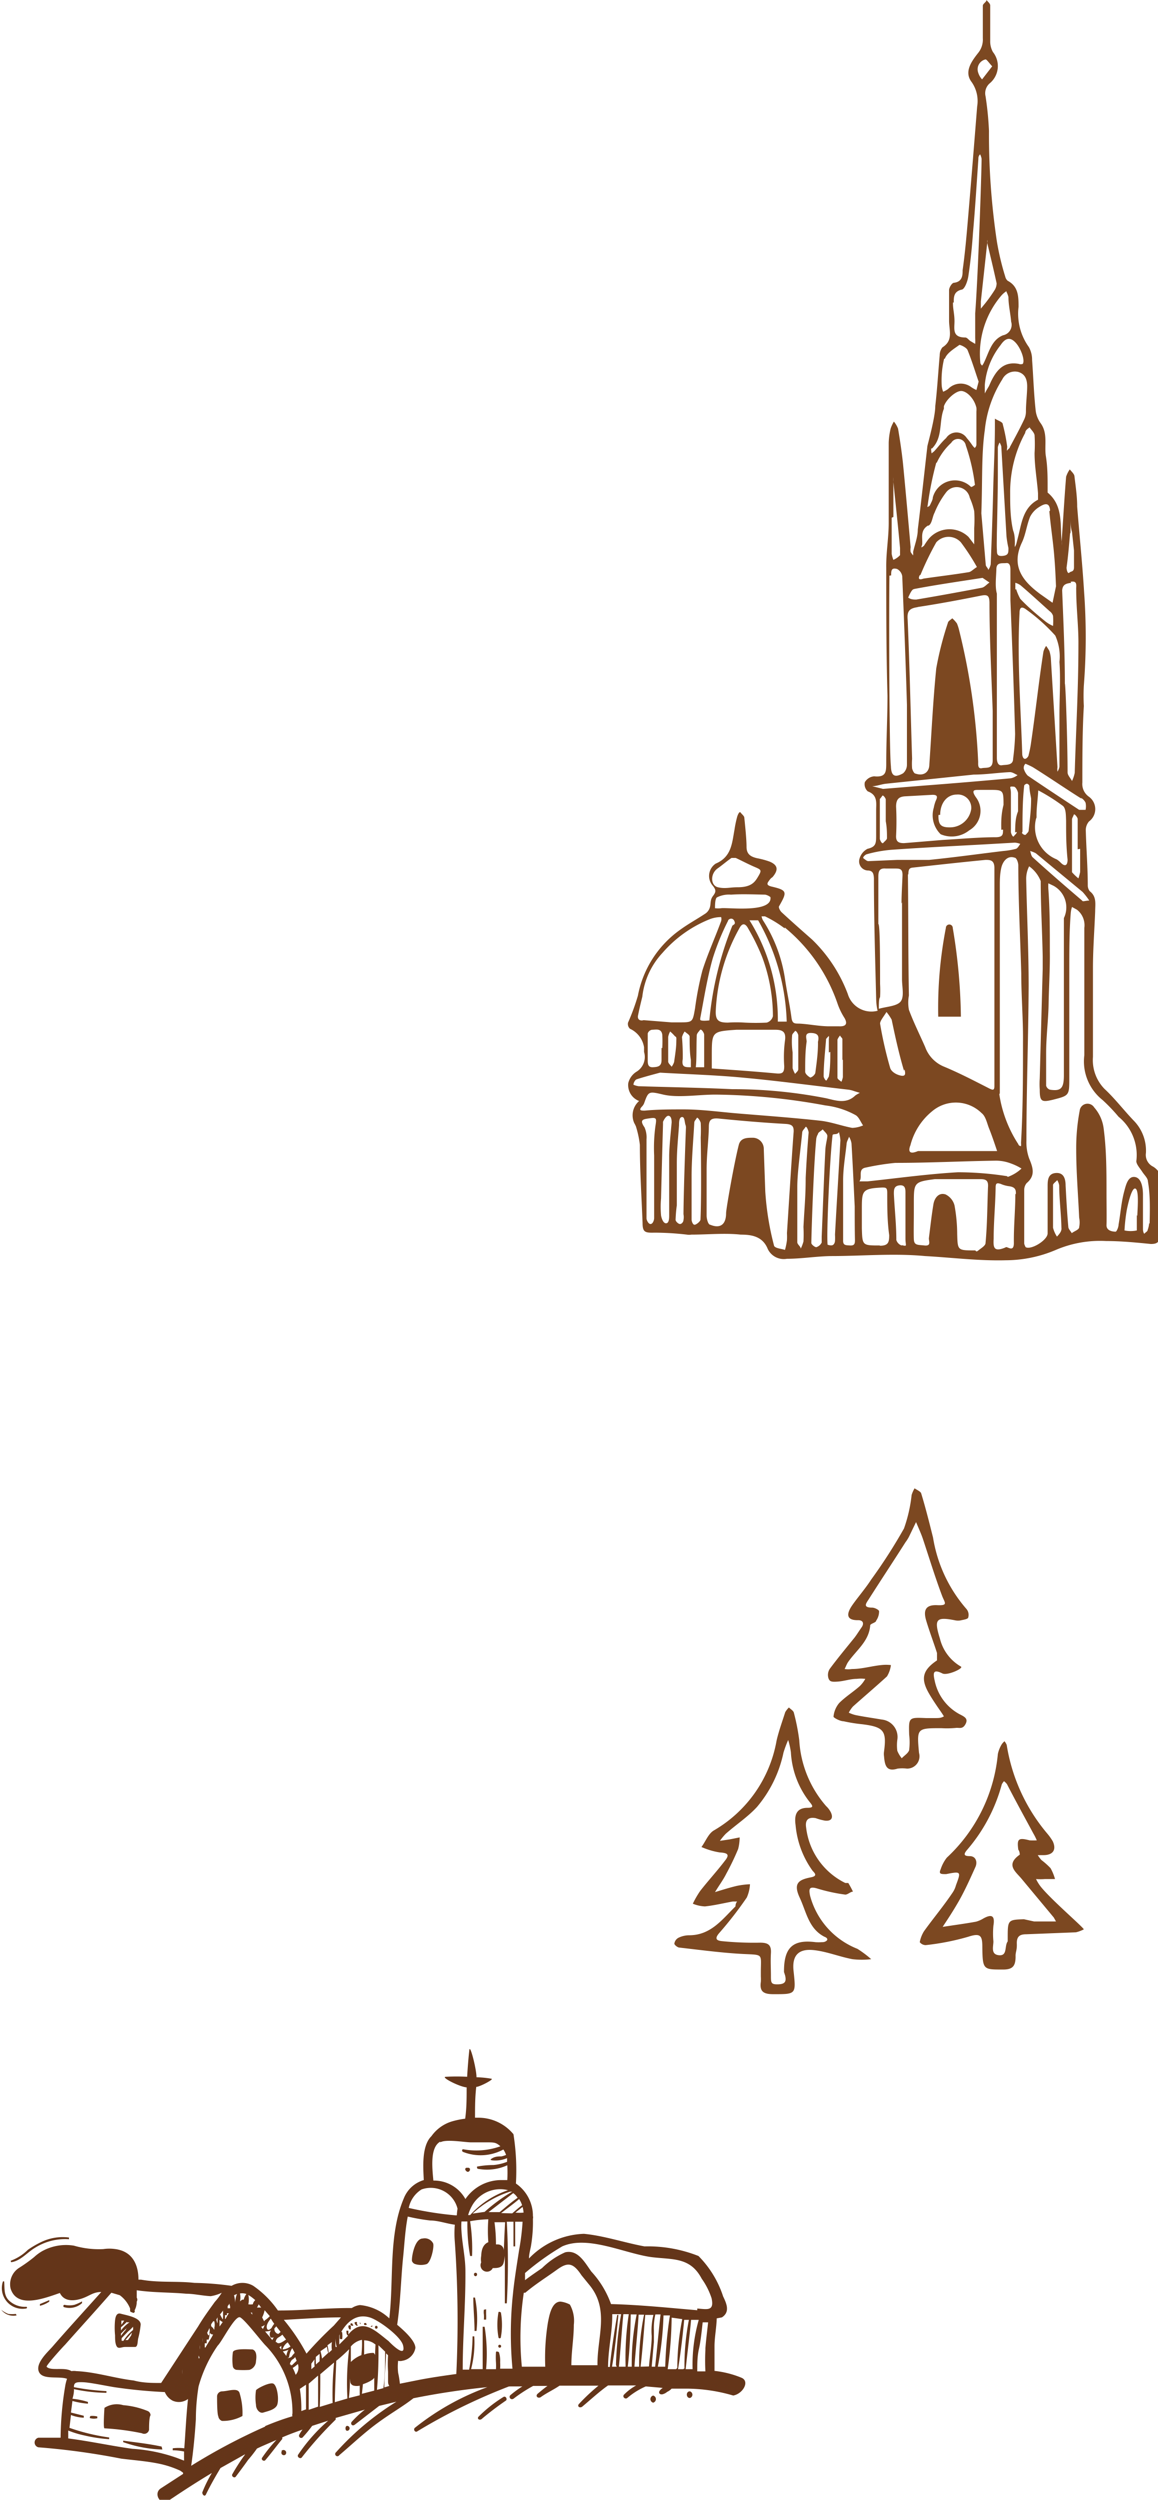 <svg xmlns="http://www.w3.org/2000/svg" viewBox="0 0 47 101.4"><defs><style>.cls-1{fill:#643519;}.cls-2{fill:#7c4821;}</style></defs><g id="圖層_2" data-name="圖層 2"><g id="event"><g id="deco_sw"><path class="cls-1" d="M30.1,96.45a4,4,0,0,0-1.1-.28c0-.32,0-.64,0-1s.08-.75.09-1.13L29.3,94c.34-.22.19-.56.05-.85a4.15,4.15,0,0,0-1-1.64,5.59,5.59,0,0,0-2.19-.39c-.82-.15-1.63-.43-2.46-.51a3.24,3.24,0,0,0-2.23,1c0-.17.05-.34.08-.5A5.86,5.86,0,0,0,21.63,90a.22.22,0,0,0,0-.11,1.59,1.59,0,0,0-.69-1.32,9.31,9.31,0,0,0-.1-2,1.85,1.85,0,0,0-1.45-.67h-.11c0-.41,0-.83.05-1.25.14,0,.73-.31.62-.33a3.94,3.94,0,0,0-.61-.06c0-.33-.26-1.35-.29-1.11s-.07.73-.09,1.09a8.25,8.25,0,0,0-.86,0c-.25,0,.55.41.84.43h0c0,.42,0,.85-.06,1.27a0,0,0,0,0,0,0,3.4,3.4,0,0,0-.5.1,1.58,1.58,0,0,0-.87.61c-.41.4-.33,1.3-.31,1.78h0a1.25,1.25,0,0,0-.81.74c-.63,1.48-.4,3.28-.59,4.87a2,2,0,0,0-1.19-.54.77.77,0,0,0-.33.12s0,0-.09,0c-.95,0-1.89.1-2.83.1l-.08,0a3.93,3.93,0,0,0-1-1,.87.87,0,0,0-.88,0l0,0a12.31,12.31,0,0,0-1.51-.12c-.71-.08-1.45,0-2.16-.13H5.62c0-.59-.23-1.14-.93-1.24a1.68,1.68,0,0,0-.5,0A3.63,3.63,0,0,1,3,91.09a2,2,0,0,0-1.3.23,1.78,1.78,0,0,0-.31.23A6.14,6.14,0,0,1,.76,92a.79.79,0,0,0-.33.83c.26.83,1.36.4,2,.18.14.29.44.35.81.25s.51-.29.87-.29c-.67.75-1.35,1.49-2,2.24-.2.22-.68.66-.53,1s.8.16,1.14.28a2.18,2.18,0,0,0-.06.22,13.07,13.07,0,0,0-.2,2.17c-.3,0-.6,0-.9,0a.2.2,0,0,0,0,.39,29.18,29.18,0,0,1,3.36.46c.49.06,1,.1,1.46.19a4,4,0,0,1,.94.3l.11.08v.05l-.91.59c-.31.21,0,.71.3.51.59-.4,1.18-.78,1.78-1.14a5.27,5.27,0,0,0-.39.79c0,.1.1.19.15.08.18-.37.38-.72.59-1.07h0c.34-.19.68-.38,1-.56a.61.61,0,0,1-.07.1c-.16.23-.31.46-.45.71-.05.08.08.18.14.1s.34-.45.5-.68a5.19,5.19,0,0,0,.36-.46l.17-.08.62-.27a5.71,5.71,0,0,0-.58.72c-.06.08.07.17.13.1.24-.28.45-.57.68-.85a.07.07,0,0,0,0-.07c.27-.12.55-.22.83-.32a1.37,1.37,0,0,0-.13.2.09.09,0,0,0,.15.1,5.19,5.19,0,0,0,.37-.45l.65-.21a7,7,0,0,0-1.22,1.38c-.06.09.09.19.15.11a15.27,15.27,0,0,1,1.37-1.53.09.09,0,0,0,0-.07l1.19-.34a4.1,4.1,0,0,0-.53.49c-.07.07,0,.2.11.13l1-.77.7-.17a11.17,11.17,0,0,0-2.45,2.05.09.09,0,1,0,.13.12c.52-.44,1-.9,1.56-1.31s1-.65,1.45-1c1-.2,2-.35,3-.45a10.38,10.38,0,0,0-2.93,1.64c-.1.07,0,.22.09.15a23.29,23.29,0,0,1,3.72-1.82.12.12,0,0,0,.05,0l.49,0a4.21,4.21,0,0,0-.48.35c-.09.07,0,.22.12.15a6.09,6.09,0,0,1,.8-.52l.58,0c-.14.1-.27.21-.39.31s0,.21.11.15c.25-.18.52-.3.77-.47h.3l1.28,0a7.94,7.94,0,0,0-.79.74c-.08.08,0,.18.12.12.35-.29.69-.61,1.06-.87.38,0,.76,0,1.14,0a2.18,2.18,0,0,0-.49.37c-.09.09.05.22.14.13a3,3,0,0,1,.74-.46,0,0,0,0,0,0,0l.69.06a.49.49,0,0,0-.13.12c-.05.08,0,.16.12.14a.5.5,0,0,0,.19-.1.59.59,0,0,0,.18-.13l.5,0a6.82,6.82,0,0,1,2,.28C30.15,97.1,30.44,96.6,30.1,96.45Zm-8.85-6.7a1.84,1.84,0,0,1-.33,0l.29-.23A1.18,1.18,0,0,1,21.25,89.75Zm-.8,1.54c0-.14-.11-.26-.27-.25h-.05a6.69,6.69,0,0,0-.06-.9h.43C20.48,90.53,20.46,90.91,20.45,91.29Zm-.11-1.52c.24-.19.5-.37.73-.57a1,1,0,0,1,.12.25c-.14.1-.27.22-.4.33Zm.68-.63c-.26.18-.5.39-.74.59a0,0,0,0,0,0,0c-.15,0-.3,0-.45,0h0l1-.77A.57.57,0,0,1,21,89.14Zm-1.94.71H19a1.8,1.8,0,0,1,.16-.38,1.31,1.31,0,0,1,1.46-.63A3.67,3.67,0,0,0,19.08,89.85Zm1.62-.95.09,0h0a6.84,6.84,0,0,0-1.12.82l-.49.07A4,4,0,0,1,20.7,88.9Zm-2.83-2c.23-.14,1,0,1.25,0h.62c.32,0,.39,0,.57.16a2.91,2.91,0,0,1-1.51.12c-.06,0-.06.09,0,.11a1.94,1.94,0,0,0,1.63-.1.91.91,0,0,1,.11.22,1.06,1.06,0,0,1-.19.06c-.12,0-.25,0-.38.08s0,.07,0,.08a1.21,1.21,0,0,0,.61-.09s0,.1,0,.15a2,2,0,0,1-.55.13,3.57,3.57,0,0,0-.65.06c-.05,0,0,.09,0,.09a2,2,0,0,0,1.21-.14,5.85,5.85,0,0,1,0,.6l-.26,0a1.76,1.76,0,0,0-1.44.77,1.46,1.46,0,0,0-1.3-.75C17.54,87.93,17.45,87.1,17.87,86.87ZM15,94c.36.1,1.28.78,1.36,1.14.12.51-.42,0-.59-.18-.53-.41-1-.91-1.55-.36l-.08.09h0c0-.06,0-.08,0-.15a0,0,0,1,0-.08,0c0,.07,0,.18.07.2h0l-.36.36c0-.12,0-.24,0-.37h0C14,94.29,14.38,93.82,15,94Zm.3,2.94c.05-.6.07-1.21.06-1.81l.27.26c0,.49,0,1-.07,1.48Zm-2.77.81c0-.35,0-.71,0-1.06l.38-.33c0,.42,0,.84,0,1.26Zm1.09-2.55a2,2,0,0,1,0-.34h0l0,0a1,1,0,0,0,.05.34ZM13.47,95a1.13,1.13,0,0,0,0,.32l-.13.12a0,0,0,0,0,0,0,1.67,1.67,0,0,0-.05-.31Zm-.2.19a1.84,1.84,0,0,0,.05.25.05.05,0,0,0,0,0l-.25.23a2.65,2.65,0,0,0-.06-.3h0Zm-.3.29a1.55,1.55,0,0,1,0,.21s0,.06,0,.09l-.15.13s0-.06,0-.09a1.55,1.55,0,0,1,0-.22Zm-.2.22a.92.92,0,0,0,0,.29l-.13.11a.22.22,0,0,1,0-.08.76.76,0,0,1,0-.15Zm-.21.44s0,0,0,0h0A.13.13,0,0,0,12.56,96.09Zm.41.19.41-.35.18-.15a12.78,12.78,0,0,0-.06,1.64l-.52.16C13,97.15,13,96.71,13,96.28Zm.68-.57a5.8,5.8,0,0,0,.52-.47,11.19,11.19,0,0,0-.07,2l-.51.15C13.6,96.83,13.63,96.27,13.65,95.71Zm1.57-.23a.15.15,0,0,0-.06-.09c-.05,0-.21,0-.38.07,0-.2,0-.39,0-.58a.76.76,0,0,1,.36.1l.1.07Zm-.55,0a1.21,1.21,0,0,0-.43.28q0-.32,0-.63a.8.8,0,0,1,.45-.27C14.7,95.09,14.69,95.3,14.67,95.5Zm-.45.64c0-.09,0-.19,0-.29a3.87,3.87,0,0,0,0,.76.19.19,0,0,0,.14.13.57.57,0,0,0,.24,0c0,.13,0,.26,0,.39l-.44.11C14.21,96.86,14.2,96.5,14.22,96.14Zm.51.54c.22-.07.45-.2.46-.27v.53l-.5.13Zm-.9-2.7-.28.32a15,15,0,0,0-1.11,1.14,8,8,0,0,0-.92-1.37C12.29,94.06,13.06,94,13.83,94Zm-4.78-.26a.38.38,0,0,1,0,.1.66.66,0,0,1,0,.14c0,.14,0,.11-.12-.11A1.47,1.47,0,0,0,9.05,93.72Zm.1-.12v.11l0,0v0Zm.19,0h-.1v-.09a.36.36,0,0,0,.07-.1A.57.57,0,0,0,9.34,93.55ZM8.83,94v.09c0,.19,0,.19-.05,0,0,0,0,0,0,0Zm-.13.17v0a.54.54,0,0,1,0,.25c0,.1,0,.1-.06,0a.23.23,0,0,1-.07-.07v-.07l.08-.12A.1.1,0,0,1,8.7,94.16Zm-.2.27a.37.37,0,0,1,0,.18c0,.19-.07.09-.09,0A1.3,1.3,0,0,0,8.5,94.43Zm-.18.35V94.7h0Zm-.09,0V95a.78.78,0,0,1,0-.16ZM8.11,95v.3a.53.53,0,0,1,0-.17v-.07Zm-.24,1h0l0,.08Zm-.07.32v-.18s0,0,0,0A1.54,1.54,0,0,0,7.8,96.36ZM7.94,96v0s0,0,0,0H8Zm-.54.11a1.37,1.37,0,0,1,0,.19s0-.1,0-.14Zm-.56,1s0,0,0,0h0l0,0ZM8,95.78H8Zm.06-.12v-.18l0,.07h0S8.11,95.63,8.09,95.66Zm.13-.24v-.15l0,.07h0Zm.12-.2v-.17l0,0a0,0,0,0,0,.08,0v-.21l0,.06a0,0,0,0,0,.08,0,2.33,2.33,0,0,0,.05-.28.12.12,0,0,0,.13.07C8.58,94.85,8.46,95,8.34,95.22Zm.48-.85,0,0h0l-.08.12Zm.12,0V94.1a.6.6,0,0,0,.13.09Zm.22-.3a.81.81,0,0,0,0-.16h0a0,0,0,0,0,.08,0v-.08a.2.2,0,0,0,.08,0A1.77,1.77,0,0,0,9.16,94.05Zm1.47-.47h0l-.17,0a.83.83,0,0,0,.07-.13Zm.48.59.05.07a1,1,0,0,0-.11.17c-.08.08-.16.12-.19,0s.07-.27.16-.38Zm.31.4-.09.08a.17.17,0,0,1-.11-.06.19.19,0,0,1-.05-.17.27.27,0,0,0,.07-.08Zm-.2.41s0-.11.1-.18a1,1,0,0,0,.17-.12l.15.2C11.55,94.93,11.31,95.14,11.22,95Zm.48,0,.12.18a.6.6,0,0,1-.32.12A.49.49,0,0,1,11.7,95Zm-.95-.84L10.64,94a1.11,1.11,0,0,0,.1-.29l.21.24A1.16,1.16,0,0,1,10.75,94.12Zm-.31,0v0h0Zm.33.15a1.11,1.11,0,0,1-.07.16l-.07-.09A.37.37,0,0,0,10.77,94.28Zm.24.25a.25.25,0,0,0,0,.25.17.17,0,0,0,.13,0l-.06.11c-.09-.12-.19-.23-.29-.35A.64.64,0,0,0,11,94.53Zm.44.59a.75.75,0,0,0,0,.16l-.08-.1A.38.38,0,0,0,11.45,95.12Zm.27.19a.78.78,0,0,0-.07.23c0,.08.11.11.12,0a.78.78,0,0,1,.12-.32,1.74,1.74,0,0,1,.1.19,1,1,0,0,0-.13.16.3.3,0,0,1-.15.05h0l-.12-.17-.08-.1A1.35,1.35,0,0,0,11.72,95.31Zm0,.46,0,0h.06Zm.08.12a.39.39,0,0,0,0-.06.64.64,0,0,1,.08-.14.33.33,0,0,0,.13-.11l.06.15h0l-.19.18-.06,0A.25.25,0,0,1,11.83,95.89ZM10.36,93.3a.32.32,0,0,0-.1.17.69.69,0,0,1-.18,0,1,1,0,0,0,0-.38A2,2,0,0,1,10.36,93.3Zm-.12.59-.07-.09a.06.06,0,0,0,.06,0S10.24,93.86,10.24,93.89ZM10,93.05a.7.7,0,0,0-.11.23H9.83l-.09.07a.7.7,0,0,0,0-.32l0,0A.54.54,0,0,1,10,93.05Zm-.38,0h0a.88.88,0,0,0-.06.48l0,0a2.75,2.75,0,0,0-.06-.43v0ZM1.89,96c0-.07.62-.76.75-.89C3.27,94.4,3.9,93.71,4.52,93l.34.1h0a1.24,1.24,0,0,1,.42.54v.08s0,.08.08.07a.06.06,0,0,0,.1,0v0a.06.06,0,0,0,0-.07h0a.74.74,0,0,0,.09-.36.15.15,0,0,0,0-.16s0,0,0,0,0-.2,0-.3c.67.1,1.34.08,2,.14.31,0,.65.08,1,.1A1.61,1.61,0,0,0,9,93L9,93a2.57,2.57,0,0,1-.28.37c-.23.32-.46.63-.68,1-.5.76-1,1.53-1.5,2.29-.37,0-.74,0-1.11-.1-.77-.09-1.57-.35-2.33-.38a.59.59,0,0,0-.2,0C2.62,96,2.06,96.19,1.89,96Zm5.29,3.7a6.63,6.63,0,0,0-1.81-.37c-.87-.12-1.73-.31-2.6-.42l0-.32a3.86,3.86,0,0,0,.66.2,6.06,6.06,0,0,0,1,.15s0-.07,0-.07a8.22,8.22,0,0,1-1.61-.39l.06-.52a1.61,1.61,0,0,0,.52.11,0,0,0,0,0,0-.08l-.52-.13.06-.47a3.32,3.32,0,0,0,.63.11s0,0,0-.07a3.06,3.06,0,0,0-.63-.13A1.24,1.24,0,0,0,3,97a.34.34,0,0,0,0-.09,6.6,6.6,0,0,0,1.32.15s0-.06,0-.07A9.44,9.44,0,0,1,3,96.83c0-.19.09-.21.37-.2s.84.13,1.26.2a20.51,20.51,0,0,0,2.06.2.69.69,0,0,0,.32.35.62.62,0,0,0,.62-.07c-.07.66-.1,1.32-.15,2a1.87,1.87,0,0,0-.47,0,0,0,0,1,0,0,.08,2.49,2.49,0,0,1,.46.05c0,.12,0,.25,0,.37Zm3.58-1.27a24.24,24.24,0,0,0-3,1.59c.09-.63.15-1.25.19-1.89a8.42,8.42,0,0,1,.11-1.33,5.48,5.48,0,0,1,.78-1.66C9,95,9.55,93.89,9.75,94s.78.87,1,1.11a3.9,3.9,0,0,1,1.12,2.79.18.18,0,0,0,0,.11Q11.33,98.17,10.76,98.41ZM12,96.33a1.69,1.69,0,0,0-.12-.28,1.16,1.16,0,0,0,.21-.16h0A.44.44,0,0,1,12,96.33Zm.42.4c0,.34,0,.69,0,1l-.19.07a5.1,5.1,0,0,0-.06-.9Zm3.18.11c0-.46.06-.92.07-1.38a.6.6,0,0,1,.08.08,4.85,4.85,0,0,0,0,.66c0,.12,0,.22,0,.34s0,.16.05.24Zm2.89-.54c-.5.07-1,.14-1.51.24l-.75.15a3.64,3.64,0,0,0-.07-.44,2,2,0,0,1,0-.49.32.32,0,0,0,.17,0,.64.64,0,0,0,.53-.52c0-.28-.43-.68-.74-.94.14-.93.15-1.89.25-2.82.05-.52.08-1.06.18-1.57a8,8,0,0,0,.91.16c.33,0,.67.13,1,.17a4.11,4.11,0,0,0,0,.7A45.45,45.45,0,0,1,18.52,96.3Zm0-6.44a13.89,13.89,0,0,1-1.9-.3,1.15,1.15,0,0,1,.52-.75,1.12,1.12,0,0,1,1.46.78A2.76,2.76,0,0,0,18.54,89.86Zm2.26,6.22-.45,0a2.25,2.25,0,0,0,0-.26,1.13,1.13,0,0,0-.05-.41s-.11-.06-.12,0a3,3,0,0,0,0,.42,2.35,2.35,0,0,1,0,.27l-.4,0a7,7,0,0,0-.06-1.72s-.08,0-.08,0c0,.57,0,1.15,0,1.72l-.47,0a4.3,4.3,0,0,0,.13-1.33s-.07,0-.07,0a7.63,7.63,0,0,1-.14,1.35l-.26,0c0-1.33.12-2.65.11-4,0-.55-.13-1.08-.16-1.63a2.41,2.41,0,0,1,0-.38l.24,0a7.28,7.28,0,0,0,.11,1.4,0,0,0,1,0,.08,0,7.37,7.37,0,0,0-.08-1.41,4.65,4.65,0,0,1,.74-.08,5.84,5.84,0,0,0,0,.93c-.3.12-.28.5-.29.56a.75.75,0,0,0,0,.26A.19.19,0,0,0,20,92c.17,0,.38,0,.44-.21a1.79,1.79,0,0,0,.05-.29c0,.65,0,1.3,0,1.93a0,0,0,0,0,.08,0,30.46,30.46,0,0,0,0-3.31h.27c0,.35,0,.7,0,1a0,0,0,1,0,.07,0c0-.34,0-.69,0-1l.3,0a9.58,9.58,0,0,1-.14,1.14c-.09.59-.19,1.18-.25,1.78A15.22,15.22,0,0,0,20.8,96.08Zm2.86-.14-.42,0c0-.55.1-1.1.1-1.64a1.35,1.35,0,0,0-.16-.82,1.06,1.06,0,0,0-.38-.12c-.37,0-.46.6-.51.84A8.93,8.93,0,0,0,22.13,96l-.95,0a12.26,12.26,0,0,1,.08-3l.06,0c.4-.34.85-.62,1.28-.93s.65-.31,1,.22l.35.43c.79,1,.28,2.1.3,3.22Zm4.75-1.84a6.67,6.67,0,0,0-.25,2h-.28c.07-.68.16-1.35.22-2Zm-.63,2h-.21c.11-.67.19-1.37.25-2l.19,0A9.77,9.77,0,0,0,27.78,96.07Zm-.29,0-.25,0H27.1a16.2,16.2,0,0,0,.16-2.09h0l.43.06A10.15,10.15,0,0,0,27.49,96.05ZM27,96l-.3,0a13.24,13.24,0,0,0,.23-2.08l.26,0A16.08,16.08,0,0,0,27,96Zm-.41,0h-.14l.09-1c0-.15,0-.31,0-.47a2.42,2.42,0,0,1,.06-.65l.21,0C26.73,94.58,26.67,95.29,26.59,96Zm-.14-1.23c0,.41-.08.81-.11,1.22L26,96c.08-.69.13-1.4.19-2.1l.33,0A2.68,2.68,0,0,0,26.45,94.75ZM25.94,96h-.19c.05-.7.13-1.41.17-2.11h.22A10,10,0,0,0,25.94,96Zm-.3,0h-.16c.08-.69.11-1.42.12-2.12h.24A10,10,0,0,0,25.64,95.94Zm-.25,0h-.27c.07-.71.11-1.42.18-2.13h.22A11.72,11.72,0,0,0,25.39,95.93Zm-.36,0h-.19c.12-.69.19-1.4.26-2.1,0,0-.05,0-.05,0-.12.7-.23,1.41-.3,2.11h-.07c0-.71.18-1.43.17-2.14h.36A13.94,13.94,0,0,0,25,95.93Zm3.6-.68a8.42,8.42,0,0,0,0,.87l-.33,0c0-.31,0-.61.07-.92s.11-.71.15-1.07h.22C28.71,94.5,28.66,94.87,28.63,95.25Zm-.33-1.61c-1.17-.1-2.33-.22-3.5-.25A3.85,3.85,0,0,0,24,92.14c-.26-.36-.54-.9-1.06-.78A3.14,3.14,0,0,0,22,92c-.23.16-.47.32-.69.49,0-.1,0-.2,0-.29a10.42,10.42,0,0,1,1.51-1.08c1.05-.47,2.58.31,3.66.44.85.1,1.54,0,2,.87a2.94,2.94,0,0,1,.4.79C29,93.76,28.7,93.67,28.3,93.64Z"/><path class="cls-1" d="M17.16,90.8c-.34,0-.46.78-.44.91a.2.2,0,0,0,.14.13.77.77,0,0,0,.45,0c.18-.06.32-.7.27-.84A.38.38,0,0,0,17.16,90.8Z"/><path class="cls-1" d="M9,97a.21.21,0,0,0-.19.2c0,.14,0,.72.05.81a.23.23,0,0,0,.15.19A1.66,1.66,0,0,0,9.84,98a2.74,2.74,0,0,0-.11-.91C9.67,96.82,9.26,97,9,97Z"/><path class="cls-1" d="M11.1,96.69c-.15-.08-.7.21-.71.27a2,2,0,0,0,0,.59c0,.18.15.36.3.31s.43-.1.54-.27S11.27,96.79,11.1,96.69Z"/><path class="cls-1" d="M10.25,95.3c-.13,0-.8-.06-.8.13a2.1,2.1,0,0,0,0,.56.18.18,0,0,0,.18.14,3.6,3.6,0,0,0,.49,0,.38.38,0,0,0,.27-.36C10.42,95.58,10.42,95.36,10.25,95.3Z"/><path class="cls-1" d="M6.05,98.56c0-.13,0-.51.06-.59A.19.19,0,0,0,6,97.8a3.34,3.34,0,0,0-1-.24.92.92,0,0,0-.76.11s-.06.83,0,.83a10.1,10.1,0,0,1,1.52.2A.2.2,0,0,0,6.05,98.56Z"/><path class="cls-1" d="M5.07,95.2c.13,0,.29,0,.41,0s.1-.23.13-.35a3.45,3.45,0,0,0,.1-.56c0-.29-.6-.38-.81-.44s-.22.23-.23.26a3.18,3.18,0,0,0,0,.62c0,.14,0,.34.07.45S4.94,95.2,5.07,95.2Zm.09-1,.1,0a1.37,1.37,0,0,0-.35.33s0-.09,0-.13a2.5,2.5,0,0,0,.24-.22Zm.17.52a.06.06,0,0,1,0,0,2.43,2.43,0,0,1-.14.2h-.1l.26-.3A.17.17,0,0,1,5.33,94.7Zm-.39.23s0,0,0,0h0a.4.4,0,0,1,0-.11s0,0,0,0,.17-.18.26-.27a1.8,1.8,0,0,0,.2-.19.69.69,0,0,1,0,.13,1.84,1.84,0,0,0-.39.44Zm.17-.45a2.43,2.43,0,0,0-.2.25v-.09c.14-.15.29-.27.43-.41h0l0,0A1.18,1.18,0,0,0,5.11,94.48Zm-.18-.2a1,1,0,0,1,0-.17l.11,0Zm.35.67h0S5.28,95,5.28,95Z"/><path class="cls-1" d="M14.09,98.6a.1.1,0,0,0,0-.2C14,98.4,14,98.6,14.09,98.6Z"/><path class="cls-1" d="M11.44,99.43v0a.1.1,0,0,0,.14.14h0a.11.11,0,1,0-.16-.15Z"/><path class="cls-1" d="M20.43,97.23a5.52,5.52,0,0,0-1,.79c-.08.07,0,.17.11.11a12.19,12.19,0,0,1,1-.76C20.6,97.31,20.52,97.17,20.43,97.23Z"/><path class="cls-1" d="M26.51,97.17a.15.15,0,0,0,0,.29A.15.15,0,0,0,26.51,97.17Z"/><path class="cls-1" d="M28,97c-.17,0-.16.27,0,.27A.14.14,0,0,0,28,97Z"/><path class="cls-1" d="M3.67,98s-.06.09,0,.09a.53.53,0,0,0,.28,0,0,0,0,0,0,0-.07A.8.8,0,0,0,3.67,98Z"/><path class="cls-1" d="M6.56,99.24C6,99.12,5.5,99.07,5,99c0,0,0,0,0,.06a5.14,5.14,0,0,0,1.59.3A0,0,0,0,0,6.56,99.24Z"/><path class="cls-1" d="M13.89,94.87a1,1,0,0,0,0-.24.05.05,0,0,0-.1,0,1.93,1.93,0,0,0,0,.24S13.89,94.9,13.89,94.87Z"/><path class="cls-1" d="M14.19,94.49s.06,0,.05,0,0-.08,0-.13-.1-.06-.1,0A.16.16,0,0,0,14.19,94.49Z"/><path class="cls-1" d="M14.31,94.34s.06,0,0-.06v0c0-.06-.09-.05-.09,0A.08.08,0,0,0,14.31,94.34Z"/><path class="cls-1" d="M14.49,94.34s.06,0,0-.06a.18.18,0,0,1,0-.07c0-.06-.12,0-.1,0A.15.15,0,0,0,14.49,94.34Z"/><path class="cls-1" d="M14.63,94.27h.06s.05,0,0,0l-.05,0C14.62,94.15,14.57,94.24,14.63,94.27Z"/><path class="cls-1" d="M14.8,94.31h.06s.05,0,0-.07l0,0C14.79,94.19,14.74,94.28,14.8,94.31Z"/><path class="cls-1" d="M15.05,94.38l.06,0s0,0,0-.06,0,0,0,0S15,94.4,15.05,94.38Z"/><path class="cls-1" d="M15.27,94.46c.08,0,.07-.12,0-.12S15.2,94.46,15.27,94.46Z"/><path class="cls-1" d="M1.06,93.57a.93.93,0,0,1-.71-.27c-.2-.21-.16-.49-.18-.76,0,0-.05,0-.05,0a.84.84,0,0,0,.94,1.1C1.11,93.63,1.11,93.57,1.06,93.57Z"/><path class="cls-1" d="M2,93.36s0-.07,0-.06l-.38.16s0,.08,0,.07A1.12,1.12,0,0,0,2,93.36Z"/><path class="cls-1" d="M.63,93.86a1.35,1.35,0,0,1-.29,0,1.05,1.05,0,0,1-.29-.17,0,0,0,1,0,0,0,.62.62,0,0,0,.62.23S.66,93.86.63,93.86Z"/><path class="cls-1" d="M3.33,93.42s0-.09,0-.07a1.73,1.73,0,0,1-.31.14.9.9,0,0,1-.4,0,.05.05,0,0,0,0,.1A.76.76,0,0,0,3.33,93.42Z"/><path class="cls-1" d="M.47,91.76c.37-.06.62-.38.93-.57a2.3,2.3,0,0,1,1.4-.36,0,0,0,0,0,0-.07,2,2,0,0,0-1.12.18,3.76,3.76,0,0,0-.55.32,1.94,1.94,0,0,1-.69.44S.43,91.77.47,91.76Z"/><path class="cls-1" d="M19.21,93.21c0,.45.05.9.05,1.34a0,0,0,1,0,.08,0,4.38,4.38,0,0,0-.06-1.35S19.21,93.18,19.21,93.21Z"/><path class="cls-1" d="M19.64,93.69a.61.61,0,0,0,0,.19,1.47,1.47,0,0,1,0,.21,0,0,0,0,0,.09,0,1.8,1.8,0,0,0,0-.22c0-.07,0-.15,0-.2A0,0,0,0,0,19.64,93.69Z"/><path class="cls-1" d="M20.28,95.11c-.08,0-.07.12,0,.12A.06.06,0,0,0,20.28,95.11Z"/><path class="cls-1" d="M20.23,93.8a2.87,2.87,0,0,0,0,1,.05.05,0,0,0,.1,0,2.88,2.88,0,0,0,0-1S20.24,93.74,20.23,93.8Z"/><path class="cls-1" d="M19.3,92.19c-.09,0-.08.14,0,.14S19.39,92.19,19.3,92.19Z"/><path class="cls-1" d="M18.93,88.07c.11.1.22-.12.08-.14h-.07a.06.06,0,0,0-.05.09A.13.13,0,0,0,18.93,88.07Z"/><path class="cls-2" d="M30.88,80.17V80c0-.76.12-.7-.7-.74s-1.73-.16-2.6-.26c-.08,0-.21-.11-.21-.16a.32.32,0,0,1,.17-.24,1,1,0,0,1,.43-.1c.88,0,1.34-.64,1.88-1.17,0,0,0-.13.07-.2h-.18c-.38.07-.75.16-1.13.2a1.45,1.45,0,0,1-.49-.11,3.72,3.72,0,0,1,.3-.52c.32-.41.68-.8,1-1.22.22-.27.09-.32-.21-.34a3,3,0,0,1-.74-.22c.17-.23.28-.54.5-.67a5.27,5.27,0,0,0,2.55-3.65c.09-.39.23-.77.35-1.15a.9.9,0,0,1,.15-.19c.07.07.18.13.2.21a8.53,8.53,0,0,1,.22,1.12,4.45,4.45,0,0,0,1.09,2.67.92.92,0,0,1,.19.25c.12.25,0,.37-.24.34a2.24,2.24,0,0,1-.37-.1c-.32-.06-.44.09-.39.39a2.87,2.87,0,0,0,1.59,2.24s.1,0,.12,0a3.9,3.9,0,0,1,.19.35c-.1,0-.22.13-.32.12a7.09,7.09,0,0,1-1.11-.24c-.35-.11-.37,0-.31.29a3.2,3.2,0,0,0,1.92,2.15,4.3,4.3,0,0,1,.56.42,3.25,3.25,0,0,1-.76,0c-.54-.1-1.06-.32-1.6-.37s-.87.17-.79.86c.1.94.1.93-.82.93-.38,0-.57-.09-.51-.5A1.71,1.71,0,0,0,30.88,80.17Zm.94-.21c0-.95.35-1.3,1.28-1.18a1.84,1.84,0,0,0,.25,0c.06,0,.13,0,.2-.06s0-.13-.09-.16c-.64-.33-.73-1-1-1.58s-.06-.73.45-.83c.32-.06.12-.2.06-.28a3.72,3.72,0,0,1-.68-1.84c-.05-.36,0-.7.49-.7.28,0,.19-.1.07-.25a3.57,3.57,0,0,1-.75-2,3,3,0,0,0-.11-.5,4.45,4.45,0,0,0-.19.51,5,5,0,0,1-1.08,2.21c-.37.4-.84.71-1.26,1.08a2.31,2.31,0,0,0-.24.29l.4-.06.4-.08a1.89,1.89,0,0,1-.06.47,10.48,10.48,0,0,1-.48,1c-.13.26-.31.5-.46.75.29-.09.58-.18.87-.25a3.31,3.31,0,0,1,.55-.07,1.53,1.53,0,0,1-.13.54,15.2,15.2,0,0,1-1.11,1.43c-.22.25-.11.32.12.34a13,13,0,0,0,1.53.06c.34,0,.46.1.44.43s0,.6,0,.9,0,.37.3.36.33-.14.27-.38C31.85,80.1,31.83,80,31.82,80Z"/><path class="cls-2" d="M38.21,70.1c-1,0-1,0-.91,1a.5.5,0,0,1-.49.64,1.58,1.58,0,0,0-.38,0c-.47.15-.52-.16-.55-.5a.65.65,0,0,1,0-.19c.11-.84,0-1-.89-1.11a6.5,6.5,0,0,1-.75-.12c-.15,0-.42-.15-.41-.19a1,1,0,0,1,.23-.55c.26-.26.57-.45.84-.69a1.3,1.3,0,0,0,.22-.29,1.4,1.4,0,0,0-.35,0c-.25,0-.5.09-.76.11s-.33,0-.38-.12a.45.45,0,0,1,.05-.4c.32-.43.66-.84,1-1.26.1-.13.19-.28.29-.42s.08-.3-.16-.29c-.48,0-.43-.27-.27-.53s.57-.73.82-1.12A21.61,21.61,0,0,0,36.69,62,5.91,5.91,0,0,0,37,60.64a1.31,1.31,0,0,1,.12-.27c.1.07.25.13.27.21.18.59.33,1.19.48,1.79a5.81,5.81,0,0,0,1.36,2.9.37.37,0,0,1,.07.33c0,.08-.2.1-.32.13a.65.65,0,0,1-.19,0c-.8-.16-.89-.06-.64.74A1.8,1.8,0,0,0,39,67.6c.13.07-.56.38-.75.28-.4-.2-.38,0-.31.31a2,2,0,0,0,1,1.34c.19.1.37.17.25.4s-.26.14-.4.16A3.72,3.72,0,0,1,38.21,70.1Zm-.63-.41c.13,0,.25,0,.38,0s.24,0,.35-.07c-.06-.1-.13-.2-.2-.3s-.31-.45-.44-.69c-.31-.57-.2-.9.36-1.28,0,0,0-.2,0-.3-.14-.44-.31-.88-.44-1.32s0-.64.45-.62.31-.09.2-.37c-.29-.77-.53-1.56-.79-2.34-.08-.23-.18-.44-.27-.66l-.29.6a1.64,1.64,0,0,1-.14.22c-.49.77-1,1.54-1.49,2.31-.11.17-.25.34.14.34.1,0,.28.09.28.15a.66.66,0,0,1-.12.38c0,.08-.24.12-.24.19-.05.65-.56,1-.9,1.49-.06.09-.09.19-.14.28a1,1,0,0,0,.3,0c.4,0,.79-.12,1.19-.16a1.71,1.71,0,0,1,.39,0A1.15,1.15,0,0,1,36,68c-.46.42-.92.81-1.38,1.22a1.21,1.21,0,0,0-.17.25,1.33,1.33,0,0,0,.28.1c.35.07.71.12,1.06.18a.71.71,0,0,1,.63.82,1.69,1.69,0,0,0,0,.45,1.19,1.19,0,0,0,.18.3c.1-.11.26-.2.3-.33a2.65,2.65,0,0,0,0-.63C36.88,69.66,36.88,69.66,37.58,69.69Z"/><path class="cls-2" d="M41.64,78.46c-.28,0-.38.12-.37.39s-.06.34-.05.51c0,.42-.14.54-.56.53-.75,0-.78,0-.79-.92,0-.46-.08-.57-.57-.41a10,10,0,0,1-1.73.34.31.31,0,0,1-.24-.12,1.3,1.3,0,0,1,.17-.44c.38-.53.78-1,1.17-1.58a1,1,0,0,0,.13-.29c.21-.56.21-.57-.4-.45-.21,0-.31,0-.22-.2a1.51,1.51,0,0,1,.25-.47,6.57,6.57,0,0,0,2.07-4.2,1.24,1.24,0,0,1,.16-.4.6.6,0,0,1,.11-.12.6.6,0,0,1,.09.15,7.35,7.35,0,0,0,1.65,3.6,2.18,2.18,0,0,1,.22.31c.16.35,0,.56-.38.56h-.23a1.49,1.49,0,0,0,.15.2,2.91,2.91,0,0,1,.37.33,1.93,1.93,0,0,1,.18.44l-.41,0a2.2,2.2,0,0,1-.36,0,1.73,1.73,0,0,0,.2.32c.44.54,1.68,1.6,1.74,1.72a1.39,1.39,0,0,1-.32.12Zm.33-.52v0h.7l.19,0-.09-.16-1.29-1.55c-.24-.3-.69-.58-.09-1,0,0,0-.13-.06-.2-.06-.44,0-.5.46-.38a2.58,2.58,0,0,0,.29,0,2.44,2.44,0,0,0-.14-.28c-.35-.65-.71-1.3-1.07-2a.68.68,0,0,0-.12-.12.6.6,0,0,0-.09.13,6.76,6.76,0,0,1-1.42,2.67c-.13.16-.13.24.12.24s.32.24.23.44c-.22.49-.45,1-.7,1.43s-.42.68-.63,1c.45-.07.91-.13,1.35-.21a1.14,1.14,0,0,0,.3-.13c.34-.19.48-.12.41.29a3.44,3.44,0,0,0,0,.64c0,.21-.12.53.23.56s.21-.38.35-.56c0,0,0-.08,0-.12,0-.75,0-.76.66-.78Z"/><path class="cls-2" d="M46.76,47.3a.53.53,0,0,1-.25-.53A1.74,1.74,0,0,0,46,45.44c-.4-.42-.75-.88-1.17-1.27a1.67,1.67,0,0,1-.47-1.3c0-1.2,0-2.4,0-3.6,0-.77.06-1.53.09-2.3,0-.29.07-.6-.22-.82a.39.39,0,0,1-.08-.22c0-.74-.06-1.48-.08-2.22a.54.54,0,0,1,.13-.39.62.62,0,0,0,0-1,.63.63,0,0,1-.27-.58c0-1,0-2.07.06-3.1a7.81,7.81,0,0,1,0-.83A25.37,25.37,0,0,0,44,24c-.07-1.15-.19-2.3-.28-3.45,0-.41-.06-.81-.11-1.22,0-.1-.12-.2-.19-.29a1.05,1.05,0,0,0-.15.3c-.07.87-.12,1.74-.18,2.61a1.09,1.09,0,0,1,0,.17s0-.1,0-.14c-.07-.71.07-1.47-.57-2,0,0,0-.12,0-.19,0-.42,0-.85-.07-1.28s.09-.92-.21-1.34a1.1,1.1,0,0,1-.21-.57c-.07-.66-.09-1.32-.14-2a1.05,1.05,0,0,0-.13-.52,2.32,2.32,0,0,1-.42-1.63c0-.41,0-.83-.44-1.06a.32.32,0,0,1-.1-.17,10.59,10.59,0,0,1-.34-1.43,29.26,29.26,0,0,1-.32-4.48A12.77,12.77,0,0,0,40,3.9a.53.53,0,0,1,.17-.52.91.91,0,0,0,.13-1.27.88.88,0,0,1-.11-.45c0-.48,0-1,0-1.44,0-.08-.1-.15-.15-.22,0,.08-.15.15-.15.23,0,.44,0,.88,0,1.32a.86.86,0,0,1-.2.61c-.25.32-.57.75-.26,1.16a1.34,1.34,0,0,1,.23,1c-.12,1.51-.24,3-.37,4.53-.06.7-.12,1.41-.22,2.11,0,.19,0,.47-.35.51-.08,0-.2.19-.2.3,0,.41,0,.82,0,1.23s.18.81-.27,1.09a.51.51,0,0,0-.11.32c-.06.68-.1,1.37-.18,2.06,0,.47-.31,1.55-.32,1.63-.13,1.13-.25,2.25-.39,3.38,0,.3-.12.61-.19.91a.74.74,0,0,1,0,.14,1.21,1.21,0,0,1-.1-.14.63.63,0,0,1,0-.19c-.1-1.14-.2-2.27-.31-3.4-.05-.47-.12-.94-.2-1.41a1,1,0,0,0-.17-.29,1.43,1.43,0,0,0-.13.28,2.8,2.8,0,0,0-.08.58c0,1.08,0,2.17,0,3.25,0,.61-.11,1.21-.1,1.82,0,1.73,0,3.46.05,5.19,0,.91-.05,1.81-.05,2.72,0,.36,0,.6-.49.55a.48.48,0,0,0-.38.24.39.39,0,0,0,.12.37c.41.15.34.47.34.77s0,.67,0,1,0,.48-.35.56a.65.65,0,0,0-.33.42.37.37,0,0,0,.33.46c.22,0,.25.13.26.32,0,1.62.05,3.23.09,4.85,0,0,0,.29.06.52a1,1,0,0,1-1.21-.68,6,6,0,0,0-1.45-2.21c-.42-.37-.83-.73-1.24-1.11-.06-.06-.13-.19-.1-.24.34-.59.33-.65-.31-.8-.24-.06-.16-.15-.08-.26s.1-.09.14-.14c.23-.28.2-.47-.13-.61a3.34,3.34,0,0,0-.52-.14c-.25-.06-.42-.16-.42-.46s-.05-.79-.09-1.18c0-.07-.1-.14-.15-.21s-.12.1-.14.17a4.52,4.52,0,0,0-.11.53c-.1.54-.12,1.1-.76,1.37a.6.6,0,0,0-.11.91c.12.16.13.23,0,.4s-.08.31-.13.47a.46.46,0,0,1-.17.24c-.33.22-.68.41-1,.64a4.25,4.25,0,0,0-1.75,2.7,8.93,8.93,0,0,1-.4,1.09.26.26,0,0,0,.08.25,1,1,0,0,1,.57.75c0,.06,0,.13,0,.19a.7.7,0,0,1-.32.81.76.76,0,0,0-.32.45.69.69,0,0,0,.44.73.77.77,0,0,0-.2.89s.05.09.07.14a4,4,0,0,1,.16.75c0,1.06.07,2.11.11,3.17,0,.38.11.4.49.39a11.66,11.66,0,0,1,1.31.08.57.57,0,0,0,.18,0c.67,0,1.35-.07,2,0,.43,0,.89.06,1.1.58a.72.72,0,0,0,.78.4c.59,0,1.18-.1,1.78-.11,1.27,0,2.55-.12,3.83,0,1.09.06,2.18.2,3.28.17a5.21,5.21,0,0,0,2-.41,4.57,4.57,0,0,1,2.06-.37c.61,0,1.22.06,1.82.12.25,0,.34-.07.35-.29,0-.77.08-1.54.09-2.31A.72.72,0,0,0,46.76,47.3ZM44.21,36.53c-.17,0-.26.06-.29,0-.68-.58-1.35-1.16-2-1.75-.07-.06-.08-.18-.11-.26a1.09,1.09,0,0,1,.23.09l1.9,1.57A2.8,2.8,0,0,1,44.21,36.53Zm-1.6,2c0-.82,0-1.64-.06-2.46a2,2,0,0,1,0-.24l.21.1a1,1,0,0,1,.42,1.31c0,2.12,0,4.24,0,6.37,0,.54-.12.66-.57.59a.24.24,0,0,1-.15-.16c0-.44,0-.88,0-1.32,0-.68.09-1.35.1-2S42.62,39.3,42.61,38.58Zm-6-1.93c0,1,0,2.08,0,3.12,0,.31.1.72-.06.91s-.58.2-.88.29h0c0-.21,0-.41.05-.47a4.86,4.86,0,0,0,0-.54c0-.81,0-2.43-.07-2.43,0-.64,0-1.29,0-1.93,0-.23.06-.34.3-.32h.35c.22,0,.34,0,.33.29S36.59,36.29,36.59,36.65Zm.26-1.16c0-.2.06-.24.2-.25,1-.11,2-.22,2.93-.31.18,0,.36,0,.36.33q0,4.32,0,8.64v.2c0,.19-.07.17-.21.1-.61-.31-1.22-.63-1.85-.89a1.36,1.36,0,0,1-.75-.79c-.22-.5-.47-1-.66-1.51a1.61,1.61,0,0,1,0-.58h0C36.86,38.78,36.87,37.13,36.85,35.49Zm-.16,7.94c.07.24,0,.29-.19.24s-.35-.17-.39-.3a15.64,15.64,0,0,1-.41-1.8c0-.11.13-.26.26-.47a2,2,0,0,1,.21.31C36.34,42.08,36.49,42.76,36.69,43.43Zm.24,3.08a2.61,2.61,0,0,1,.89-1.39,1.49,1.49,0,0,1,2,.08c.17.13.22.42.31.64s.22.6.32.9l-.94,0h-.84v0c-.48,0-1,0-1.43,0C37,46.8,36.85,46.78,36.93,46.51Zm3.63-2.12c0-.76,0-1.52,0-2.28h0q0-3,0-6.08c0-.26,0-.52.06-.78s.25-.51.54-.41c.08,0,.15.2.15.31,0,1.46.08,2.93.12,4.39,0,.93.08,1.85.07,2.77,0,1.36,0,2.73-.08,4.1a.61.61,0,0,1,0,.13s-.09,0-.11-.08A5.09,5.09,0,0,1,40.56,44.39Zm.92-10.61c0-.62,0-1.25.07-1.87a.16.16,0,0,1,.11-.07.13.13,0,0,1,.1.09c0,.2.06.42.07.52,0,.5-.06.9-.1,1.29,0,.06-.07.11-.11.16S41.48,33.82,41.48,33.78Zm.57-.57v-.1c0-.31.05-.63.07-1a7.59,7.59,0,0,1,1,.63c.13.11.12.39.13.6,0,.52,0,1,.06,1.58,0,.23-.1.31-.29.11a.88.88,0,0,0-.15-.12A1.41,1.41,0,0,1,42.05,33.21Zm1.77,1.27v.94a2,2,0,0,1-.07.26,2.06,2.06,0,0,1-.26-.25s0-.09,0-.14l0-2c0-.06.05-.12.07-.19s.16.11.16.17c0,.41,0,.82,0,1.23Zm-.39-12.83c0-.2,0-.4,0-.6,0,.19,0,.39.06.58l.08.75c0,.28,0,.48,0,.68s-.12.15-.19.22-.12-.15-.11-.22C43.35,22.59,43.39,22.12,43.43,21.65Zm0,2c.3-.06.22.17.23.31,0,.76.1,1.52.09,2.27,0,1.73-.1,3.45-.15,5.17a1.42,1.42,0,0,1-.11.33c-.06-.12-.18-.23-.18-.35,0-1.2-.08-3.6-.11-3.6,0-1.26-.06-2.52-.11-3.78C43.13,23.69,43.29,23.67,43.48,23.64Zm.42,8.76a.46.46,0,0,1,.19.2.7.7,0,0,1,0,.29c-.09,0-.2,0-.26,0-.7-.46-1.4-.92-2.09-1.39a.68.68,0,0,1-.16-.29c0-.05,0-.12.07-.19a3,3,0,0,1,.3.14C42.61,31.55,43.26,32,43.9,32.4ZM43,29h0V31.1a.56.56,0,0,1-.08.2.61.61,0,0,1,0-.18l-.27-4.43a1.36,1.36,0,0,0-.06-.29,2.26,2.26,0,0,0-.13-.2.8.8,0,0,0-.11.23c-.2,1.3-.31,2.38-.5,3.68a4.18,4.18,0,0,1-.1.51c0,.06-.09.17-.16.16s-.1-.13-.1-.19c-.06-1.9-.21-3.81-.11-5.72,0-.28.12-.26.28-.14a7.36,7.36,0,0,1,1.17,1.05A2.06,2.06,0,0,1,43,26.85C43.05,27.56,43,28.27,43,29Zm-1.79-5.08,0-.28a.68.68,0,0,1,.21.1c.4.34.79.7,1.18,1.05a.37.37,0,0,1,.14.19,2.87,2.87,0,0,1,0,.41,1.38,1.38,0,0,1-.33-.2c-.36-.29-.71-.59-1-.9A2.13,2.13,0,0,1,41.24,23.89Zm1.38-3.18c.05.57.14,1.14.19,1.71s.06.88.08,1.33h0l-.14.67-.51-.36c-.7-.52-1.18-1.12-.74-2.07.16-.33.2-.72.34-1.06a1,1,0,0,1,.36-.39C42.43,20.4,42.6,20.39,42.62,20.71Zm-.8-3.4c.07.1.18.2.2.31a6,6,0,0,1,0,.73h0c0,.54.1,1.08.14,1.63,0,.08,0,.23,0,.26-.63.33-.67,1-.82,1.55l-.06.24a.75.75,0,0,1-.06.13.65.65,0,0,1,0-.13c0-.18,0-.36-.07-.54C41,21,41,20.47,41,20a5,5,0,0,1,.61-2.44C41.62,17.43,41.74,17.38,41.82,17.31ZM40.5,19.22c0-.36,0-.72,0-1.08a.73.73,0,0,1,.07-.19.56.56,0,0,1,.07.16l.21,3.64a4,4,0,0,0,.08.48c0,.2,0,.3-.25.32s-.21-.14-.22-.28,0-.43,0-.64C40.46,21.63,40.5,20,40.5,19.22Zm-.06,3.87c0-.3.24-.23.4-.25s.17.17.17.26c0,.39,0,.79,0,1.25.07,1.76.14,3.59.19,5.42a9.1,9.1,0,0,1-.08,1c0,.29-.28.24-.45.27s-.21-.15-.21-.3c0-.92,0-1.84,0-2.76,0-1.3,0-2.6,0-3.9C40.38,23.78,40.43,23.43,40.44,23.09Zm1.2-6.41a.75.75,0,0,1-.07.33c-.18.38-.38.75-.58,1.12,0,.05-.08.09-.11.14s0-.1,0-.15a7.32,7.32,0,0,0-.18-.91c0-.1-.21-.15-.32-.23,0,.1,0,.2,0,.31,0,.87-.05,1.74-.07,2.6s-.06,2-.1,3a.58.58,0,0,1-.1.23c0-.07-.09-.13-.1-.2l-.18-2.1c.05-1.37,0-2.38.14-3.37a4.7,4.7,0,0,1,.71-2.06.57.57,0,0,1,.66-.3c.28.09.35.32.35.59S41.64,16.35,41.64,16.68Zm-.48-2.84c.25.21.46.77.35.92a.22.22,0,0,1-.16,0c-.61-.11-.9.25-1.13.72l-.08.18c-.06.1-.12.2-.17.3v-.34A3,3,0,0,1,40.61,14C40.75,13.79,40.93,13.64,41.16,13.84Zm-.31-2a.9.9,0,0,1,.08.21c0,.33.08.65.11,1a.43.43,0,0,1-.33.55c-.47.19-.57.69-.77,1.1a.57.57,0,0,1-.08.13s-.07-.07-.07-.11a3.64,3.64,0,0,1,.86-2.74A1,1,0,0,1,40.85,11.81Zm-.78-2a.35.35,0,0,1,0-.11.5.5,0,0,1,0,.13c.13.54.26,1.08.38,1.63a.52.52,0,0,1-.09.29,6.15,6.15,0,0,1-.37.52l-.18.22,0-.29ZM40,2.41c.05,0,.14.14.27.28l-.41.53a.72.72,0,0,1-.16-.28A.41.41,0,0,1,40,2.41Zm-1.29,9.86c0-.22,0-.44.31-.52.13,0,.25-.34.28-.53.09-.59.15-1.18.19-1.77.09-1,.15-2,.22-3,0-.06,0-.12.07-.19a.64.64,0,0,1,.06.18c0,.53-.14,4.71-.26,6.27,0,.34,0,.69,0,1a1.94,1.94,0,0,1,0,.24l-.2-.12c-.07-.05-.13-.14-.2-.14-.54,0-.44-.35-.44-.66S38.67,12.52,38.68,12.27Zm-.36,2.28c.08-.23.37-.4.59-.56.05,0,.28.1.33.21.18.44.32.91.45,1.28l-.09.34a1.28,1.28,0,0,1-.2-.11.71.71,0,0,0-.95.07,1,1,0,0,1-.2.11.88.88,0,0,1-.06-.27A3.78,3.78,0,0,1,38.32,14.55Zm-.52,3.64c.45-.46.27-1.09.48-1.61,0,0,0-.07,0-.1.1-.29.49-.63.71-.62s.52.3.61.68a.8.8,0,0,1,0,.15V18c0,.05,0,.11-.07.17a.69.69,0,0,1-.11-.13,2.78,2.78,0,0,0-.21-.27.5.5,0,0,0-.84,0c-.18.16-.32.36-.49.54l-.1.08S37.78,18.21,37.8,18.19Zm.19.58a2.55,2.55,0,0,1,.59-.81.32.32,0,0,1,.59.11,7.91,7.91,0,0,1,.37,1.6s-.13.1-.16.08a.93.93,0,0,0-1.55.43c0,.09-.06.19-.1.28s-.06.07-.1.1,0-.08,0-.12A13.43,13.43,0,0,1,38,18.77Zm-.33,2.55c.14-.08.15-.35.24-.52a3.46,3.46,0,0,1,.48-.84.54.54,0,0,1,.95.23,2.85,2.85,0,0,1,.18.54,5.3,5.3,0,0,1,0,.69h0v.66l-.23-.3a1.11,1.11,0,0,0-1.61.07,3,3,0,0,0-.2.29s0,0-.07.05,0-.08,0-.11C37.45,21.82,37.34,21.52,37.66,21.32Zm-.33,2A12.08,12.08,0,0,1,38,22a.67.67,0,0,1,1,0A8.89,8.89,0,0,1,39.65,23c-.16.1-.24.2-.34.21-.61.1-1.22.17-1.83.26C37.29,23.54,37.26,23.47,37.33,23.33Zm-.25.57c.9-.17,1.8-.3,2.77-.45l.28.19c-.11.07-.2.19-.31.21-.89.17-1.77.33-2.66.48-.1,0-.22,0-.33-.08C36.91,24.13,37,23.92,37.08,23.9Zm.15.73c.86-.13,1.71-.29,2.56-.46.26-.05.33,0,.34.27,0,1.47.08,2.94.13,4.41h0c0,.66,0,1.32,0,2,0,.37-.25.28-.44.32s-.14-.2-.15-.29a27,27,0,0,0-.77-5.3,1.84,1.84,0,0,0-.09-.28,1.24,1.24,0,0,0-.19-.21c-.06.06-.17.11-.18.19A13.23,13.23,0,0,0,38,27.11c-.13,1.29-.19,2.59-.28,3.89,0,.33-.24.49-.56.38-.06,0-.12-.13-.14-.21a2.54,2.54,0,0,1,0-.39c-.06-1.88-.1-3.76-.18-5.64C36.81,24.8,36.9,24.68,37.23,24.63Zm-1-3.65h0V19.55a1.48,1.48,0,0,1,0-.19c0,.06,0,.12,0,.19.09.89.19,1.79.27,2.68,0,.1,0,.22,0,.29a.81.81,0,0,1-.27.19,1.17,1.17,0,0,1-.07-.25C36.19,22,36.19,21.48,36.19,21Zm-.09,2.37c0-.18,0-.33.24-.26a.4.4,0,0,1,.21.3c.07,1.74.14,3.48.19,5.21,0,.81,0,1.62,0,2.43a.46.46,0,0,1-.16.35c-.34.19-.48.1-.49-.29C36.09,30.51,36.08,24.66,36.1,23.35Zm-.77,8.55c.18,0,.37-.08.56-.1l3.56-.37c.49,0,1-.08,1.47-.1.11,0,.21.08.31.12a.65.65,0,0,1-.28.13c-1.19.11-2.39.21-3.58.3L35.84,32Zm5.87,1.86c0,.06-.08.11-.12.17s-.12-.11-.12-.18c0-.27,0-.55,0-.83s0-.49,0-.74-.11-.28.12-.26c.07,0,.16.17.17.26,0,.25,0,.49,0,.74h0C41.2,33.2,41.21,33.48,41.2,33.76Zm-.56-.1c0,.19,0,.3-.27.31-.72,0-1.45.07-2.17.11v0l-1.58.13c-.22,0-.33-.06-.32-.3a11.57,11.57,0,0,0,0-1.18c0-.31.12-.41.39-.42l1.09-.06c.2,0,.21.08.13.24a1.47,1.47,0,0,0-.08.28,1.07,1.07,0,0,0,.28,1.08,1.14,1.14,0,0,0,1.16-.16.91.91,0,0,0,.27-1.34c-.24-.35,0-.29.18-.3h.35c.58,0,.59,0,.59.61C40.64,33,40.63,33.31,40.64,33.66Zm-2.55-.6c0-.48.28-.82.67-.82a.54.54,0,0,1,.59.58.87.87,0,0,1-.84.75C38.18,33.57,38.08,33.45,38.09,33.06ZM36,34c0,.06-.1.13-.15.19s-.13-.1-.14-.16c0-.54,0-1.08,0-1.62,0,0,.07-.08.1-.13s.14.1.14.15c0,.29,0,.59,0,.88h0C36,33.58,36,33.81,36,34Zm-.76.93c-.06,0-.13-.07-.19-.11s.08-.16.13-.17a5.35,5.35,0,0,1,1-.18c1.26-.09,2.52-.15,3.79-.22l1.22-.07a.79.79,0,0,1,.22.05c-.05.07-.1.17-.17.2a3.09,3.09,0,0,1-.53.09c-1,.12-2,.26-3,.36-.43,0-.86,0-1.29,0v0Zm-3.39,2.69A6.88,6.88,0,0,1,34,40.73a2.74,2.74,0,0,0,.28.57c.15.27,0,.34-.22.33l-.4,0v0c-.41,0-.82-.09-1.23-.11-.19,0-.28,0-.31-.27-.07-.52-.18-1-.26-1.55a6,6,0,0,0-.9-2.38.66.66,0,0,1-.05-.15c.05,0,.11,0,.14,0A4.63,4.63,0,0,1,31.85,37.66ZM34.21,43c0,.23,0,.46,0,.69a.82.82,0,0,1-.06.19c-.06-.05-.15-.1-.16-.16,0-.29,0-.58,0-.87s0-.46,0-.68A.55.55,0,0,1,34.1,42c0,.05.09.1.09.15,0,.27,0,.55,0,.83Zm-.51-.33c0,.32,0,.65-.06,1,0,0-.06.1-.09.15s-.12-.11-.12-.16c0-.5.06-1,.1-1.52,0,0,.07-.08.11-.12a.31.31,0,0,1,0,.12c0,.18,0,.36,0,.55Zm-.5-.36c0,.44-.06.83-.11,1.22a.34.34,0,0,1-.2.18c-.09-.05-.21-.15-.21-.24,0-.4,0-.81.06-1.22,0-.13-.11-.36.18-.35s.33.13.28.36C33.19,42.25,33.2,42.29,33.2,42.27ZM32.15,42c0-.06.07-.11.11-.17s.14.11.14.17c0,.46,0,.91,0,1.37,0,.07-.08.13-.13.19a1.15,1.15,0,0,1-.1-.23c0-.21,0-.43,0-.64h0C32.14,42.47,32.13,42.24,32.15,42Zm-.32,1.24c0,.26-.06.33-.34.3-.87-.08-1.73-.14-2.6-.2,0-.16,0-.49,0-.5,0-1,0-1,1-1.07h1.58c.3,0,.44.09.39.44A5.08,5.08,0,0,0,31.83,43.25ZM28.28,42c0-.08.08-.15.13-.22s.17.12.17.19c0,.29,0,.59,0,.88,0,.07,0,.28,0,.44l-.34,0C28.28,43,28.26,42.34,28.28,42Zm.14-.69c.15-.79.29-1.67.51-2.44a9.9,9.9,0,0,1,.62-1.52c0-.06.17-.16.25,0s-.05.15-.08.21a13.62,13.62,0,0,0-.93,3.83S28.4,41.44,28.42,41.35ZM30,37.67c.13-.26.26-.21.37,0a8.59,8.59,0,0,1,.56,1.14,6.9,6.9,0,0,1,.44,2.41.36.36,0,0,1-.25.26,8.77,8.77,0,0,1-.89,0v0a5.3,5.3,0,0,0-.69,0c-.36,0-.5-.08-.49-.46A7.56,7.56,0,0,1,30,37.67Zm1.57,3.77a7.59,7.59,0,0,0-1.15-4.11h.35a8.81,8.81,0,0,1,1.16,4.11Zm-.51-5.15a.5.5,0,0,1,.21.1c.09.66-1.76.41-2,.45a1,1,0,0,1-.25,0c0-.11,0-.39.08-.44a1.08,1.08,0,0,1,.57-.11C30.1,36.26,30.58,36.28,31.06,36.29Zm-1.94-1.06c.2-.14.38-.3.57-.43,0,0,.12,0,.17,0,.26.12.52.26.78.37s.28.13.14.37-.28.45-.85.45c-.32,0-.49.07-.79,0S28.82,35.45,29.12,35.23ZM25.9,41.17c.05-.25.11-.5.17-.74a3.12,3.12,0,0,1,.82-1.78,5,5,0,0,1,1.88-1.35,1.27,1.27,0,0,1,.5-.1.32.32,0,0,1,0,.16c-.25.68-.55,1.34-.76,2a12.71,12.71,0,0,0-.3,1.54c-.1.57-.09.57-.66.57h-.3v0l-1.13-.09C26,41.42,25.85,41.37,25.9,41.17Zm1.78.9a.7.7,0,0,1,.11-.23c.07.07.2.13.2.21,0,.31,0,.63.05.94,0,0,0,.2,0,.3h0c-.25,0-.38,0-.33-.33A8.77,8.77,0,0,0,27.68,42.07Zm-.23.16c0,.27-.05.56-.09.85a.69.69,0,0,1-.1.19c-.05-.07-.14-.14-.14-.21,0-.35,0-.69,0-1a.74.74,0,0,1,.08-.22,1.89,1.89,0,0,1,.2.2C27.47,42.06,27.45,42.14,27.45,42.23Zm-.6.28V43c0,.25-.14.28-.35.29s-.21-.15-.21-.3c0-.36,0-.71,0-1.07a.22.22,0,0,1,.17-.15c.16,0,.38-.07.42.2a4.86,4.86,0,0,1,0,.54Zm-.93,1.55a.83.83,0,0,1-.21-.06c0-.08.07-.2.13-.22.34-.11.69-.2.95-.27,1.21.07,2.33.1,3.44.21,1.4.13,2.8.32,4.2.48a1.05,1.05,0,0,1,.24.06l.23.07a1.18,1.18,0,0,0-.19.11c-.36.35-.79.2-1.17.11a19.55,19.55,0,0,0-3.82-.37C28.46,44.12,27.19,44.1,25.92,44.06Zm.68,1.63a6.58,6.58,0,0,0-.05,1.18c0,.84,0,1.69,0,2.54,0,.08-.05.23-.14.24s-.17-.16-.17-.23c0-.56,0-1.68,0-1.68,0-.51,0-1,0-1.53a1,1,0,0,0-.08-.48c-.22-.32-.06-.33.22-.37S26.65,45.37,26.6,45.69Zm.56,1.17c0,.81,0,1.62,0,2.43,0,.11,0,.32-.12.33s-.19-.2-.21-.32a4,4,0,0,1,0-.69s.05-2,.08-3c0,0,0-.08,0-.1s.12-.27.23-.25.12.18.12.27C27.22,46,27.17,46.43,27.16,46.86Zm.68-1.11s-.09,2.33-.1,3.5a.64.64,0,0,1,0,.24c0,.07-.07.16-.14.16s-.18-.11-.18-.17a5.87,5.87,0,0,1,.05-.59c0-.56,0-1.12,0-1.68s.05-1,.09-1.57c0-.11,0-.32.12-.33s.1.23.15.34A.34.34,0,0,1,27.84,45.75ZM27.75,45c-.53,0-1.06,0-1.58.05-.14,0-.27,0-.11-.17a.42.42,0,0,0,.08-.12c.18-.5.18-.5.78-.36s1.42,0,2.12,0a25.73,25.73,0,0,1,4.46.44,3.35,3.35,0,0,1,1.24.4c.13.09.19.27.29.41a1.21,1.21,0,0,1-.44.1c-.43-.08-.85-.24-1.29-.29-1.09-.12-2.19-.2-3.29-.29C29.25,45.11,28.5,45,27.75,45Zm.68,4.47c0,.07-.17.21-.24.21s-.12-.14-.12-.21c0-.58,0-1.15,0-1.73,0-.74.07-1.47.11-2.21,0-.06.07-.12.1-.18s.15.13.16.2a5.76,5.76,0,0,1,0,.59S28.48,48.37,28.43,49.48Zm3.78-3.54c-.1,1.36-.18,2.72-.27,4.09a2.64,2.64,0,0,1,0,.29,2.7,2.7,0,0,1-.08.39c-.15-.05-.38-.06-.44-.16a11.44,11.44,0,0,1-.36-2.22L31,46.61a.45.45,0,0,0-.43-.46c-.26,0-.52,0-.59.31-.19.75-.51,2.58-.51,2.75,0,.45-.23.64-.64.47-.09,0-.15-.24-.15-.37,0-.62,0-1.25,0-1.87s.08-1.15.09-1.73c0-.28.09-.36.38-.34.91.09,1.83.17,2.75.22C32.15,45.61,32.23,45.68,32.21,45.94Zm.49,1.84c0,.78-.05,1.2-.09,2a5.72,5.72,0,0,1,0,.59,1.72,1.72,0,0,1-.11.29c0-.09-.14-.17-.14-.26,0-.67,0-1.34,0-2.24,0-.58.12-1.4.2-2.21,0-.08.09-.15.13-.22s.13.15.13.22C32.77,46.54,32.73,47.16,32.7,47.78Zm.8-1.16c-.06,1.19-.1,2.37-.15,3.55,0,.08,0,.18,0,.24a.36.36,0,0,1-.22.19c-.06,0-.2-.11-.2-.17,0-.28.09-3.11.2-4.23A.5.5,0,0,1,33.2,46c0-.07.13-.12.19-.19.07.09.19.18.19.27S33.51,46.43,33.5,46.62Zm.39,3.72s0,.1-.07.16-.22,0-.23,0c-.05-.47.09-3.52.2-4.43,0-.1.19,0,.26-.14a1.91,1.91,0,0,1,.06.33c-.07,1.28-.15,2.55-.22,3.83A2.09,2.09,0,0,1,33.89,50.34Zm.81-.05c0,.14,0,.25-.19.24s-.3,0-.29-.22c0-.81,0-1.62,0-2.42,0-.49.09-1,.14-1.47,0-.1.07-.2.1-.3a.74.74,0,0,1,.1.27c.05.85.09,1.71.13,2.56h0C34.69,49.4,34.69,49.84,34.7,50.29Zm1,.24c-.7,0-.7,0-.72-.7,0-.12,0-.23,0-.35h0v-.39c0-.78,0-.87.82-.91.15,0,.21,0,.21.21,0,.58,0,1.15.08,1.72C36.09,50.38,36.06,50.53,35.72,50.53Zm.89,0a.35.35,0,0,1-.21-.22c0-.63-.07-1.25-.1-1.87,0-.17,0-.33.24-.35s.23.18.23.33v1.06c0,.18,0,.47,0,.77S36.84,50.56,36.61,50.51ZM40,50.42c0,.11-.18.21-.29.3s-.09,0-.14,0c-.71,0-.7,0-.72-.66a6.53,6.53,0,0,0-.11-1.17.69.69,0,0,0-.36-.44c-.27-.09-.44.13-.49.37-.08.47-.13.94-.19,1.41,0,.13.1.32-.18.29s-.42,0-.43-.26,0-.73,0-1.09h0v-.34c0-.86,0-.89.85-1,.62,0,1.24,0,1.87,0,.23,0,.31.08.29.33C40.07,48.94,40.07,49.68,40,50.42Zm1.21-2c0,.67-.07,1.34-.06,2,0,.42-.29.1-.34.18-.48.2-.5,0-.48-.36,0-.69.07-1.38.08-2.07,0-.19.06-.19.2-.15a1.27,1.27,0,0,0,.37.1C41.22,48.16,41.24,48.28,41.23,48.45Zm-.33-.71a13,13,0,0,0-2-.16c-1.22.07-2.45.24-3.67.37-.11,0-.22,0-.33,0,.14-.17-.08-.5.26-.56a10,10,0,0,1,1.2-.19c1.36,0,2.73-.07,4.09-.09a1.71,1.71,0,0,1,.59.11,2.2,2.2,0,0,1,.44.21A1.62,1.62,0,0,1,40.9,47.74Zm2,2.42a1.17,1.17,0,0,1-.14-.33c0-.26,0-.52,0-.79s0-.62,0-.94c0-.06.11-.13.17-.2a.6.6,0,0,1,.08.21c0,.57.08,1.15.09,1.72C43.1,49.94,43,50.05,42.9,50.16Zm3.26-.84c0,.18,0,.44,0,.62a1.21,1.21,0,0,1-.5,0,7.23,7.23,0,0,1,.09-.81s.17-.91.34-.89S46.17,49,46.16,49.32Zm.5.32a.94.94,0,0,1-.06.28c0,.06-.08.09-.12.14s-.07-.11-.07-.16V48.47c0-.35-.08-.71-.35-.73s-.35.36-.41.58c-.12.44-.15.9-.23,1.35,0,.11-.08.29-.12.29s-.38,0-.37-.27,0-.86,0-1.29c0-.89,0-1.77-.12-2.66a1.59,1.59,0,0,0-.38-.82.32.32,0,0,0-.59.14,8.16,8.16,0,0,0-.14,1.56c0,.93.08,1.85.12,2.77a1,1,0,0,1,0,.39c0,.1-.2.16-.3.24-.05-.09-.14-.17-.14-.26-.05-.55-.08-1.11-.11-1.67,0-.28-.08-.53-.39-.51s-.34.26-.34.52c0,.64,0,1.29,0,1.93,0,.27-.66.68-.89.56,0,0-.06-.1-.06-.16,0-.72,0-1.44,0-2.16a.43.43,0,0,1,.1-.28c.37-.31.25-.64.1-1a1.94,1.94,0,0,1-.11-.72c0-2.09.08-4.19.09-6.28,0-1.45-.07-2.89-.1-4.34a1.13,1.13,0,0,1,.12-.51,1.34,1.34,0,0,1,.47.6c0,1,.06,2,.08,3.06,0,.17,0,.33,0,.5h0l-.12,4.45a3.23,3.23,0,0,0,0,.44c0,.49.07.53.53.42.67-.17.67-.17.67-.88,0-1.48,0-3,0-4.44,0-.75,0-1.51.06-2.27a1.06,1.06,0,0,1,.05-.23l.2.11a.8.8,0,0,1,.3.74c0,1.72,0,3.44,0,5.16a2,2,0,0,0,.74,1.82,7,7,0,0,1,.65.68,2,2,0,0,1,.72,1.8c0,.13.15.29.24.43s.23.26.23.39C46.69,48.48,46.67,49.06,46.66,49.64Z"/><path class="cls-2" d="M38.67,37.64a.14.14,0,0,0-.28,0,17,17,0,0,0-.31,3.6H39A23,23,0,0,0,38.67,37.64Z"/></g></g></g></svg>